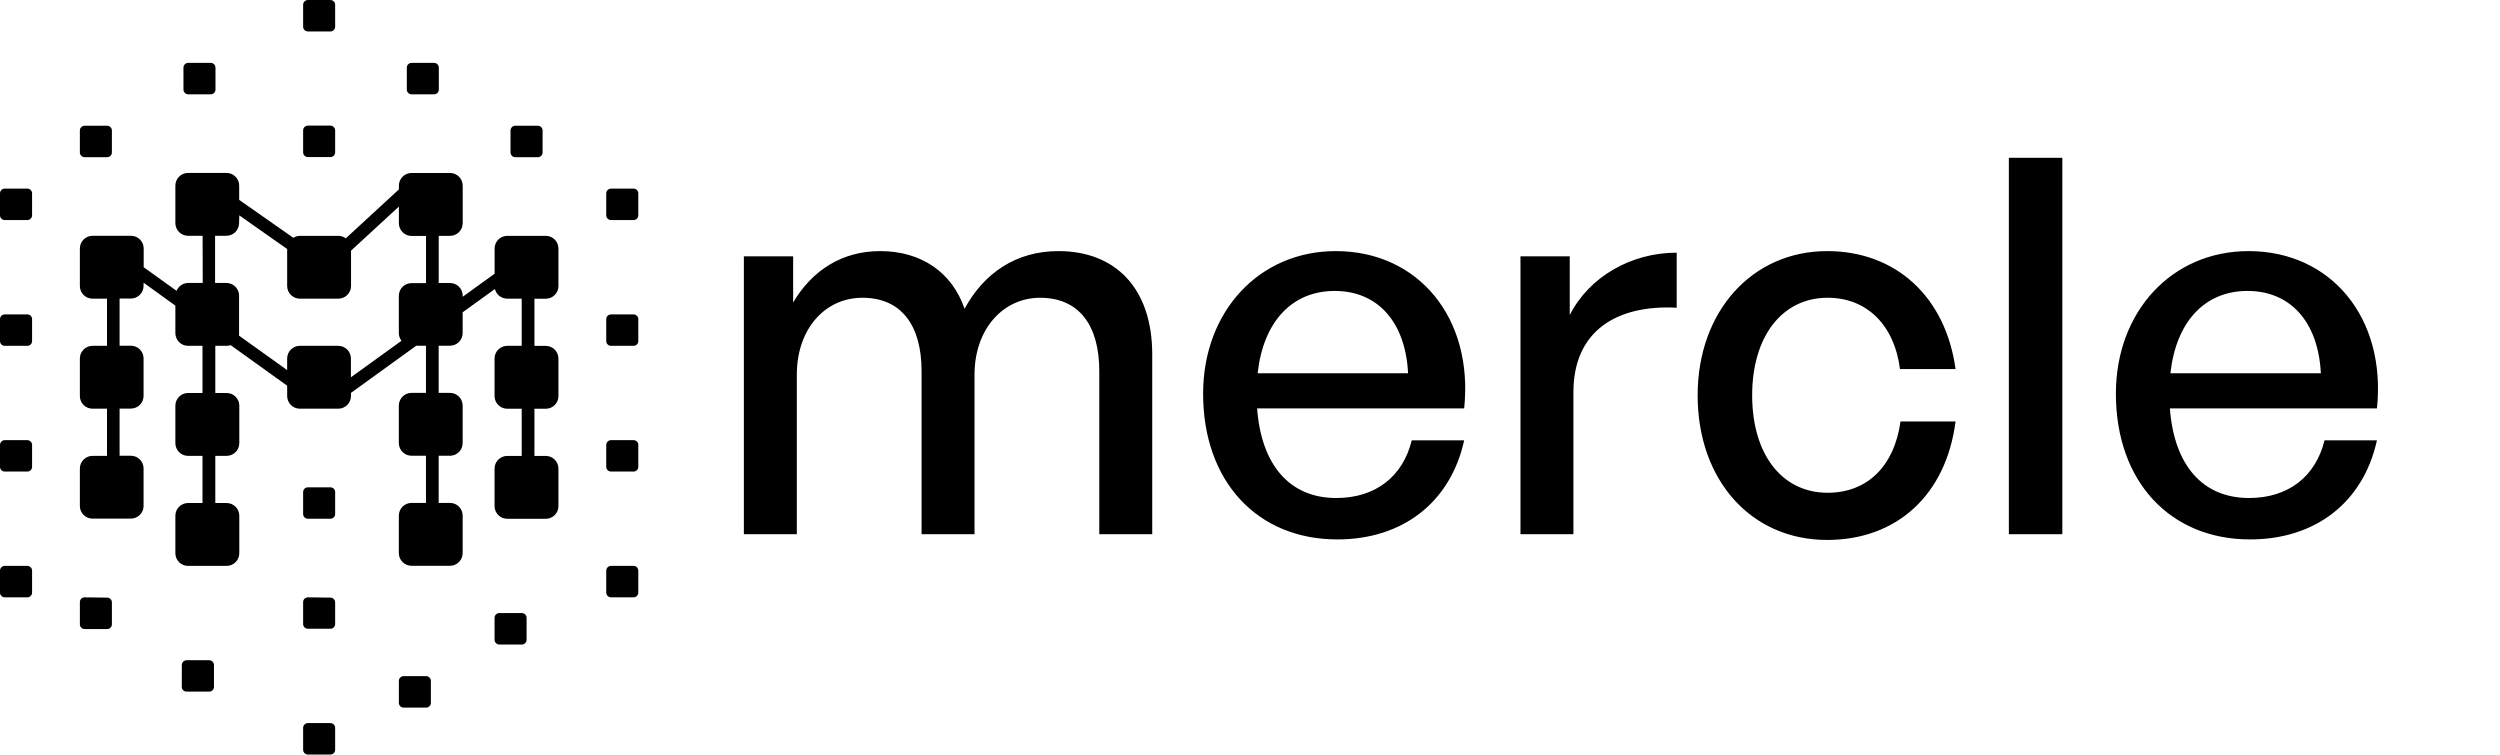 <svg width="4769" height="1440" viewBox="0 0 4769 1440" fill="none" xmlns="http://www.w3.org/2000/svg">
<path d="M1520 1019H1419V489H1513V577C1549 516 1606 479 1679 479C1757 479 1816 519.001 1840 589C1877 521 1938 479 2019 479C2128 479 2198 550 2198 676V1019H2097V708C2097 620 2058 568 1984 568C1915 568 1859 626 1859 715V1019H1758V708C1758 620 1719 568 1645 568C1575 568 1520 626 1520 715V1019ZM2551.06 1029C2398.06 1029 2295.06 918 2295.06 751C2295.06 594 2402.06 479 2548.06 479C2706.06 479 2811.06 607 2793.06 779H2398.06C2406.06 887.001 2460.06 950 2549.06 950C2624.06 950 2676.06 909 2693.06 840H2793.06C2767.06 958 2676.06 1029 2551.06 1029ZM2546.06 555C2465.06 555 2410.06 613 2399.06 712H2686.06C2681.06 614 2628.06 555 2546.06 555ZM3001.45 748V1019H2900.45V489H2994.45V601C3031.45 528 3111.45 482 3198.45 482V587C3084.45 581 3001.45 631 3001.45 748ZM3485.42 1030C3340.42 1030 3238.42 916 3238.42 754C3238.42 594 3342.42 479 3485.42 479C3616.42 479 3711.42 566 3730.42 704H3624.42C3613.42 619 3560.42 568 3486.42 568C3399.42 568 3342.42 642 3342.42 754C3342.42 867 3399.42 940 3486.42 940C3561.42 940 3613.42 890 3625.42 804H3730.42C3712.42 944 3618.42 1030 3485.42 1030ZM3934.09 1019H3832.09V301H3934.09V1019ZM4292.27 1029C4139.27 1029 4036.27 918 4036.27 751C4036.27 594 4143.27 479 4289.27 479C4447.27 479 4552.27 607 4534.27 779H4139.27C4147.27 887.001 4201.27 950 4290.27 950C4365.27 950 4417.27 909 4434.27 840H4534.27C4508.27 958 4417.27 1029 4292.27 1029ZM4287.27 555C4206.27 555 4151.27 613 4140.27 712H4427.27C4422.27 614 4369.27 555 4287.27 555Z" fill="black"/>
<path d="M578.246 8.987C578.274 6.594 579.246 4.308 580.952 2.626C582.657 0.943 584.957 -0 587.355 2.18075e-08H630.219C632.616 -0 634.917 0.943 636.622 2.626C638.327 4.308 639.3 6.594 639.328 8.987V50.925C639.328 53.337 638.368 55.65 636.66 57.355C634.952 59.061 632.635 60.019 630.219 60.019H587.355C584.939 60.019 582.622 59.061 580.914 57.355C579.206 55.65 578.246 53.337 578.246 50.925V8.987Z" fill="black"/>
<path d="M785.152 119.924C782.754 119.924 780.454 120.867 778.748 122.55C777.043 124.232 776.071 126.517 776.043 128.911V170.956C776.071 173.349 777.043 175.635 778.748 177.317C780.454 179 782.754 179.943 785.152 179.943H828.016C830.413 179.943 832.714 179 834.419 177.317C836.124 175.635 837.097 173.349 837.125 170.956V128.911C837.097 126.517 836.124 124.232 834.419 122.55C832.714 120.867 830.413 119.924 828.016 119.924H785.152Z" fill="black"/>
<path d="M973.863 248.849C973.877 247.655 974.127 246.475 974.597 245.377C975.068 244.279 975.751 243.284 976.607 242.45C977.463 241.615 978.475 240.957 979.585 240.513C980.696 240.069 981.883 239.848 983.079 239.862H1025.94C1028.34 239.862 1030.64 240.805 1032.35 242.488C1034.05 244.17 1035.02 246.456 1035.05 248.849V290.894C1035.02 293.288 1034.05 295.573 1032.35 297.256C1030.64 298.938 1028.34 299.881 1025.94 299.881H983.079C981.883 299.895 980.696 299.674 979.585 299.23C978.475 298.786 977.463 298.128 976.607 297.293C975.751 296.459 975.068 295.464 974.597 294.366C974.127 293.268 973.877 292.089 973.863 290.894V248.849Z" fill="black"/>
<path d="M0 368.767C0.028 366.373 1 364.088 2.705 362.405C4.411 360.723 6.711 359.78 9.109 359.78H51.973C53.169 359.766 54.356 359.987 55.467 360.431C56.578 360.875 57.59 361.533 58.445 362.367C59.301 363.202 59.984 364.197 60.455 365.295C60.925 366.393 61.175 367.572 61.189 368.767V410.812C61.175 412.006 60.925 413.186 60.455 414.284C59.984 415.382 59.301 416.377 58.445 417.211C57.59 418.046 56.578 418.704 55.467 419.148C54.356 419.592 53.169 419.813 51.973 419.799H9.109C6.711 419.799 4.411 418.856 2.705 417.173C1 415.491 0.028 413.205 0 410.812V368.767Z" fill="black"/>
<path d="M2.26037e-08 608.765C-8.43885e-05 607.575 0.236 606.398 0.695 605.301C1.154 604.203 1.827 603.208 2.674 602.372C3.522 601.536 4.527 600.876 5.631 600.431C6.736 599.986 7.918 599.764 9.109 599.778H51.973C53.173 599.749 54.367 599.961 55.484 600.4C56.601 600.838 57.618 601.496 58.477 602.333C59.336 603.17 60.018 604.171 60.484 605.275C60.95 606.38 61.189 607.566 61.189 608.765V650.703C61.189 651.902 60.95 653.088 60.484 654.193C60.018 655.297 59.336 656.297 58.477 657.135C57.618 657.972 56.601 658.63 55.484 659.068C54.367 659.507 53.173 659.719 51.973 659.69H9.109C7.918 659.704 6.736 659.482 5.631 659.037C4.527 658.592 3.522 657.932 2.674 657.096C1.827 656.26 1.154 655.265 0.695 654.167C0.236 653.07 -8.43885e-05 651.893 2.26037e-08 650.703V608.765Z" fill="black"/>
<path d="M9.109 839.626C6.711 839.625 4.411 840.569 2.705 842.251C1 843.934 0.028 846.22 2.26037e-08 848.613V890.551C-8.43885e-05 891.74 0.236 892.918 0.695 894.015C1.154 895.113 1.827 896.108 2.674 896.944C3.522 897.78 4.527 898.44 5.631 898.885C6.736 899.33 7.918 899.552 9.109 899.538H51.973C53.173 899.566 54.367 899.355 55.484 898.916C56.601 898.477 57.618 897.82 58.477 896.983C59.336 896.145 60.018 895.145 60.484 894.04C60.95 892.936 61.189 891.749 61.189 890.551V848.613C61.175 847.419 60.925 846.238 60.455 845.14C59.984 844.042 59.301 843.048 58.445 842.213C57.59 841.379 56.578 840.721 55.467 840.277C54.356 839.833 53.169 839.612 51.973 839.626H9.109Z" fill="black"/>
<path d="M0 1088.47C0.028 1086.07 1 1083.79 2.705 1082.11C4.411 1080.42 6.711 1079.48 9.109 1079.48H51.973C53.169 1079.47 54.356 1079.69 55.467 1080.13C56.578 1080.58 57.59 1081.23 58.445 1082.07C59.301 1082.9 59.984 1083.9 60.455 1085C60.925 1086.09 61.175 1087.27 61.189 1088.47V1130.51C61.175 1131.71 60.925 1132.89 60.455 1133.99C59.984 1135.08 59.301 1136.08 58.445 1136.91C57.59 1137.75 56.578 1138.41 55.467 1138.85C54.356 1139.29 53.169 1139.51 51.973 1139.5H9.109C6.711 1139.5 4.411 1138.56 2.705 1136.87C1 1135.19 0.028 1132.91 0 1130.51V1088.47Z" fill="black"/>
<path d="M1165.66 359.779C1163.25 359.779 1160.94 360.718 1159.22 362.398C1157.5 364.077 1156.5 366.363 1156.45 368.766V410.811C1156.5 413.214 1157.5 415.5 1159.22 417.179C1160.94 418.859 1163.25 419.799 1165.66 419.798H1208.53C1210.92 419.798 1213.22 418.855 1214.93 417.173C1216.63 415.49 1217.61 413.205 1217.63 410.811V368.766C1217.61 366.373 1216.63 364.087 1214.93 362.405C1213.22 360.722 1210.92 359.779 1208.53 359.779H1165.66Z" fill="black"/>
<path d="M1156.45 608.763C1156.46 607.569 1156.71 606.389 1157.18 605.291C1157.65 604.193 1158.33 603.198 1159.19 602.364C1160.04 601.529 1161.06 600.871 1162.17 600.427C1163.28 599.983 1164.46 599.762 1165.66 599.776H1208.53C1209.72 599.762 1210.9 599.984 1212 600.429C1213.11 600.874 1214.11 601.534 1214.96 602.37C1215.81 603.206 1216.48 604.201 1216.94 605.299C1217.4 606.396 1217.63 607.574 1217.63 608.763V650.701C1217.63 651.891 1217.4 653.068 1216.94 654.165C1216.48 655.263 1215.81 656.258 1214.96 657.094C1214.11 657.93 1213.11 658.59 1212 659.035C1210.9 659.48 1209.72 659.702 1208.53 659.688H1165.66C1164.46 659.702 1163.28 659.481 1162.17 659.037C1161.06 658.593 1160.04 657.935 1159.19 657.1C1158.33 656.266 1157.65 655.271 1157.18 654.173C1156.71 653.075 1156.46 651.896 1156.45 650.701V608.763Z" fill="black"/>
<path d="M1165.66 839.625C1163.25 839.624 1160.94 840.564 1159.22 842.244C1157.5 843.923 1156.5 846.209 1156.45 848.612V890.55C1156.46 891.745 1156.71 892.924 1157.18 894.022C1157.65 895.12 1158.33 896.115 1159.19 896.95C1160.04 897.784 1161.06 898.442 1162.17 898.886C1163.28 899.33 1164.46 899.551 1165.66 899.537H1208.53C1209.72 899.551 1210.9 899.329 1212 898.884C1213.11 898.439 1214.11 897.779 1214.96 896.943C1215.81 896.107 1216.48 895.112 1216.94 894.015C1217.4 892.917 1217.63 891.74 1217.63 890.55V848.612C1217.61 846.219 1216.63 843.933 1214.93 842.251C1213.22 840.568 1210.92 839.625 1208.53 839.625H1165.66Z" fill="black"/>
<path d="M1156.45 1088.47C1156.5 1086.06 1157.5 1083.78 1159.22 1082.1C1160.94 1080.42 1163.25 1079.48 1165.66 1079.48H1208.53C1210.92 1079.48 1213.22 1080.42 1214.93 1082.11C1216.63 1083.79 1217.61 1086.07 1217.63 1088.47V1130.51C1217.61 1132.91 1216.63 1135.19 1214.93 1136.87C1213.22 1138.56 1210.92 1139.5 1208.53 1139.5H1165.66C1163.25 1139.5 1160.94 1138.56 1159.22 1136.88C1157.5 1135.2 1156.5 1132.92 1156.45 1130.51V1088.47Z" fill="black"/>
<path d="M161.27 1139.51C160.05 1139.52 158.846 1139.78 157.73 1140.27C156.614 1140.76 155.61 1141.47 154.778 1142.36C153.946 1143.26 153.304 1144.31 152.891 1145.45C152.478 1146.6 152.303 1147.81 152.375 1149.03V1190.97C152.375 1192.16 152.612 1193.33 153.071 1194.43C153.53 1195.53 154.202 1196.53 155.05 1197.36C155.897 1198.2 156.902 1198.86 158.006 1199.3C159.111 1199.75 160.293 1199.97 161.484 1199.96H204.348C205.539 1199.97 206.722 1199.75 207.826 1199.3C208.931 1198.86 209.936 1198.2 210.783 1197.36C211.63 1196.53 212.303 1195.53 212.762 1194.43C213.221 1193.33 213.457 1192.16 213.457 1190.97V1149.03C213.457 1147.84 213.221 1146.66 212.762 1145.57C212.303 1144.47 211.63 1143.47 210.783 1142.64C209.936 1141.8 208.931 1141.14 207.826 1140.7C206.722 1140.25 205.539 1140.03 204.348 1140.04L161.27 1139.51Z" fill="black"/>
<path d="M346.869 1268.43C346.925 1266.02 347.92 1263.74 349.643 1262.06C351.365 1260.38 353.677 1259.44 356.085 1259.44H398.949C401.357 1259.44 403.669 1260.38 405.391 1262.06C407.113 1263.74 408.109 1266.02 408.165 1268.43V1310.36C408.151 1311.56 407.901 1312.74 407.431 1313.84C406.96 1314.93 406.277 1315.93 405.421 1316.76C404.566 1317.6 403.554 1318.26 402.443 1318.7C401.333 1319.14 400.145 1319.36 398.949 1319.35H355.978C354.781 1319.36 353.594 1319.14 352.484 1318.7C351.373 1318.26 350.361 1317.6 349.505 1316.76C348.649 1315.93 347.967 1314.93 347.496 1313.84C347.025 1312.74 346.776 1311.56 346.762 1310.36L346.869 1268.43Z" fill="black"/>
<path d="M587.355 1379.36C584.957 1379.36 582.657 1380.3 580.952 1381.98C579.246 1383.67 578.274 1385.95 578.246 1388.34V1430.39C578.274 1432.78 579.246 1435.07 580.952 1436.75C582.657 1438.43 584.957 1439.38 587.355 1439.38H630.219C632.616 1439.38 634.917 1438.43 636.622 1436.75C638.327 1435.07 639.3 1432.78 639.328 1430.39V1388.34C639.3 1385.95 638.327 1383.67 636.622 1381.98C634.917 1380.3 632.616 1379.36 630.219 1379.36H587.355Z" fill="black"/>
<path d="M760.863 1298.81C760.891 1296.42 761.864 1294.13 763.569 1292.45C765.274 1290.77 767.575 1289.82 769.972 1289.82H812.836C815.234 1289.82 817.534 1290.77 819.24 1292.45C820.945 1294.13 821.917 1296.42 821.945 1298.81V1340.86C821.917 1343.25 820.945 1345.53 819.24 1347.22C817.534 1348.9 815.234 1349.84 812.836 1349.84H769.972C767.575 1349.84 765.274 1348.9 763.569 1347.22C761.864 1345.53 760.891 1343.25 760.863 1340.86V1298.81Z" fill="black"/>
<path d="M952.542 1169.48C950.145 1169.48 947.844 1170.42 946.139 1172.1C944.434 1173.79 943.462 1176.07 943.434 1178.46V1220.4C943.434 1222.81 944.393 1225.13 946.101 1226.83C947.81 1228.54 950.126 1229.5 952.542 1229.5H995.407C997.822 1229.5 1000.14 1228.54 1001.85 1226.83C1003.56 1225.13 1004.52 1222.81 1004.52 1220.4V1178.46C1004.49 1176.07 1003.51 1173.79 1001.81 1172.1C1000.1 1170.42 997.804 1169.48 995.407 1169.48H952.542Z" fill="black"/>
<path d="M359.089 119.924C356.692 119.924 354.391 120.867 352.686 122.55C350.981 124.232 350.009 126.517 349.98 128.911V170.956C350.009 173.349 350.981 175.635 352.686 177.317C354.391 179 356.692 179.943 359.089 179.943H401.954C404.351 179.943 406.652 179 408.357 177.317C410.062 175.635 411.034 173.349 411.062 170.956V128.911C411.034 126.517 410.062 124.232 408.357 122.55C406.652 120.867 404.351 119.924 401.954 119.924H359.089Z" fill="black"/>
<path d="M152.359 248.848C152.388 246.455 153.36 244.169 155.065 242.487C156.77 240.805 159.071 239.861 161.468 239.861H204.332C206.73 239.861 209.03 240.805 210.736 242.487C212.441 244.169 213.413 246.455 213.441 248.848V290.894C213.413 293.287 212.441 295.573 210.736 297.255C209.03 298.937 206.73 299.881 204.332 299.881H161.468C159.071 299.881 156.77 298.937 155.065 297.255C153.36 295.573 152.388 293.287 152.359 290.894V248.848Z" fill="black"/>
<path d="M587.355 239.656C584.957 239.656 582.657 240.6 580.952 242.282C579.246 243.964 578.274 246.25 578.246 248.643V290.688C578.274 293.082 579.246 295.368 580.952 297.05C582.657 298.732 584.957 299.675 587.355 299.675H630.219C632.616 299.675 634.917 298.732 636.622 297.05C638.327 295.368 639.3 293.082 639.328 290.688V248.643C639.3 246.25 638.327 243.964 636.622 242.282C634.917 240.6 632.616 239.656 630.219 239.656H587.355Z" fill="black"/>
<path d="M578.246 938.604C578.246 937.414 578.482 936.237 578.941 935.14C579.4 934.042 580.073 933.047 580.92 932.211C581.768 931.375 582.773 930.715 583.877 930.27C584.982 929.825 586.164 929.603 587.355 929.617H630.219C631.41 929.603 632.592 929.825 633.697 930.27C634.801 930.715 635.806 931.375 636.654 932.211C637.501 933.047 638.173 934.042 638.632 935.14C639.091 936.237 639.328 937.414 639.328 938.604V980.542C639.328 981.731 639.091 982.909 638.632 984.006C638.173 985.104 637.501 986.099 636.654 986.935C635.806 987.771 634.801 988.431 633.697 988.876C632.592 989.321 631.41 989.543 630.219 989.529H587.355C586.164 989.543 584.982 989.321 583.877 988.876C582.773 988.431 581.768 987.771 580.92 986.935C580.073 986.099 579.4 985.104 578.941 984.006C578.482 982.909 578.246 981.731 578.246 980.542V938.604Z" fill="black"/>
<path d="M587.355 1139.51C586.164 1139.49 584.982 1139.72 583.877 1140.16C582.773 1140.61 581.768 1141.27 580.92 1142.1C580.073 1142.94 579.4 1143.93 578.941 1145.03C578.482 1146.13 578.246 1147.31 578.246 1148.5V1190.43C578.246 1191.62 578.482 1192.8 578.941 1193.9C579.4 1195 580.073 1195.99 580.92 1196.83C581.768 1197.66 582.773 1198.32 583.877 1198.77C584.982 1199.21 586.164 1199.43 587.355 1199.42H630.219C631.41 1199.43 632.592 1199.21 633.697 1198.77C634.801 1198.32 635.806 1197.66 636.654 1196.83C637.501 1195.99 638.173 1195 638.632 1193.9C639.091 1192.8 639.328 1191.62 639.328 1190.43V1149.03C639.328 1147.84 639.091 1146.66 638.632 1145.57C638.173 1144.47 637.501 1143.47 636.654 1142.64C635.806 1141.8 634.801 1141.14 633.697 1140.7C632.592 1140.25 631.41 1140.03 630.219 1140.04L587.355 1139.51Z" fill="black"/>
<path fill-rule="evenodd" clip-rule="evenodd" d="M386.506 449.783H359.073C355.883 449.826 352.717 449.239 349.755 448.056C346.794 446.873 344.096 445.118 341.815 442.891C339.535 440.664 337.718 438.01 336.468 435.08C335.219 432.15 334.561 429.003 334.533 425.818V353.817C334.589 347.423 337.181 341.311 341.74 336.82C346.298 332.329 352.454 329.823 358.858 329.852H431.942C438.347 329.823 444.502 332.329 449.061 336.82C453.62 341.311 456.211 347.423 456.268 353.817V381.312L559.571 453.635C563.455 451.196 567.948 449.898 572.537 449.89H645.299C650.471 449.859 655.512 451.512 659.659 454.597L760.926 361.306V353.924C760.982 347.53 763.574 341.418 768.133 336.927C772.691 332.436 778.847 329.93 785.251 329.959H858.335C864.74 329.93 870.895 332.436 875.454 336.927C880.013 341.418 882.604 347.53 882.661 353.924V425.925C882.604 432.319 880.013 438.431 875.454 442.922C870.895 447.413 864.74 449.919 858.335 449.89H836.903V539.865H858.335C864.74 539.837 870.895 542.342 875.454 546.834C880.013 551.325 882.604 557.436 882.661 563.83V566.077L943.528 522.106V473.855C943.585 467.461 946.176 461.35 950.735 456.858C955.294 452.367 961.449 449.862 967.853 449.89H1040.94C1047.34 449.862 1053.5 452.367 1058.06 456.858C1062.61 461.35 1065.21 467.461 1065.26 473.855V545.856C1065.25 549.027 1064.61 552.163 1063.38 555.085C1062.14 558.007 1060.35 560.658 1058.09 562.885C1055.83 565.112 1053.15 566.871 1050.21 568.061C1047.26 569.251 1044.11 569.849 1040.94 569.821H1019.5V659.796H1040.94C1047.34 659.768 1053.5 662.274 1058.06 666.765C1062.61 671.256 1065.21 677.368 1065.26 683.762V755.763C1065.25 758.933 1064.61 762.069 1063.38 764.992C1062.14 767.914 1060.35 770.564 1058.09 772.791C1055.83 775.018 1053.15 776.777 1050.21 777.968C1047.26 779.158 1044.11 779.756 1040.94 779.728H1019.5V869.703H1040.94C1047.34 869.675 1053.5 872.18 1058.06 876.671C1062.61 881.163 1065.21 887.274 1065.26 893.668V965.669C1065.25 968.84 1064.61 971.976 1063.38 974.898C1062.14 977.82 1060.35 980.471 1058.09 982.698C1055.83 984.924 1053.15 986.684 1050.21 987.874C1047.26 989.064 1044.11 989.663 1040.94 989.634H967.746C961.342 989.663 955.186 987.157 950.627 982.666C946.069 978.175 943.477 972.063 943.421 965.669V893.668C943.477 887.274 946.069 881.163 950.627 876.671C955.186 872.18 961.342 869.675 967.746 869.703H995.179V779.728H967.746C961.342 779.757 955.186 777.251 950.627 772.76C946.069 768.268 943.477 762.157 943.421 755.763V683.654C943.477 677.26 946.069 671.149 950.627 666.658C955.186 662.166 961.342 659.661 967.746 659.69H995.179V569.714H967.746C962.306 569.733 957.017 567.93 952.724 564.594C948.431 561.258 945.382 556.582 944.064 551.313L882.553 595.712V635.511C882.497 641.905 879.905 648.016 875.347 652.507C870.788 656.999 864.633 659.504 858.228 659.476H836.796V749.451H858.228C864.633 749.422 870.788 751.928 875.347 756.419C879.905 760.91 882.497 767.022 882.553 773.416V845.417C882.497 851.811 879.905 857.923 875.347 862.414C870.788 866.905 864.633 869.41 858.228 869.382H836.796V959.357H858.228C864.633 959.329 870.788 961.834 875.347 966.326C879.905 970.817 882.497 976.928 882.553 983.322V1055.32C882.497 1061.72 879.905 1067.83 875.347 1072.32C870.788 1076.81 864.633 1079.32 858.228 1079.29H785.144C778.74 1079.32 772.584 1076.81 768.025 1072.32C763.467 1067.83 760.875 1061.72 760.819 1055.32V983.322C760.875 976.928 763.467 970.817 768.025 966.326C772.584 961.834 778.74 959.329 785.144 959.357H812.577V869.382H785.144C778.74 869.41 772.584 866.905 768.025 862.414C763.467 857.923 760.875 851.811 760.819 845.417V773.416C760.875 767.022 763.467 760.91 768.025 756.419C772.584 751.928 778.74 749.422 785.144 749.451H812.577V659.476H794.038L669.518 749.451V755.442C669.518 761.855 666.966 768.005 662.424 772.539C657.882 777.074 651.722 779.621 645.299 779.621H572.108C565.704 779.649 559.549 777.144 554.99 772.652C550.431 768.161 547.84 762.05 547.783 755.656V735.757L439.979 658.406C437.461 659.264 434.817 659.698 432.156 659.69H410.724V749.665H432.156C438.561 749.636 444.716 752.142 449.275 756.633C453.834 761.124 456.425 767.236 456.482 773.63V845.631C456.425 852.025 453.834 858.136 449.275 862.628C444.716 867.119 438.561 869.625 432.156 869.596H410.724V959.571H432.156C438.561 959.543 444.716 962.048 449.275 966.539C453.834 971.031 456.425 977.142 456.482 983.536V1055.54C456.425 1061.93 453.834 1068.04 449.275 1072.53C444.716 1077.03 438.561 1079.53 432.156 1079.5H359.073C355.883 1079.54 352.717 1078.96 349.755 1077.78C346.794 1076.59 344.096 1074.84 341.815 1072.61C339.535 1070.38 337.718 1067.73 336.468 1064.8C335.219 1061.87 334.561 1058.72 334.533 1055.54V983.536C334.589 977.142 337.181 971.031 341.74 966.539C346.298 962.048 352.454 959.543 358.858 959.571H386.292V869.596H359.073C355.883 869.639 352.717 869.051 349.755 867.869C346.794 866.686 344.096 864.931 341.815 862.704C339.535 860.477 337.718 857.823 336.468 854.893C335.219 851.963 334.561 848.816 334.533 845.631V773.63C334.589 767.236 337.181 761.124 341.74 756.633C346.298 752.142 352.454 749.636 358.858 749.665H386.292V659.69H359.073C355.865 659.732 352.681 659.138 349.706 657.942C346.73 656.746 344.023 654.972 341.739 652.722C339.456 650.473 337.644 647.793 336.407 644.838C335.169 641.884 334.533 638.713 334.533 635.511V583.088L273.88 539.223V545.536C273.823 551.93 271.232 558.041 266.673 562.532C262.114 567.024 255.959 569.529 249.554 569.5H228.122V659.476H249.554C255.959 659.447 262.114 661.953 266.673 666.444C271.232 670.935 273.823 677.047 273.88 683.441V755.442C273.823 761.836 271.232 767.947 266.673 772.439C262.114 776.93 255.959 779.436 249.554 779.407H228.122V869.382H249.554C255.959 869.353 262.114 871.859 266.673 876.35C271.232 880.842 273.823 886.953 273.88 893.347V965.348C273.823 971.742 271.232 977.854 266.673 982.345C262.114 986.836 255.959 989.342 249.554 989.313H176.471C170.131 989.314 164.047 986.822 159.534 982.377C155.021 977.932 152.444 971.891 152.359 965.563V893.561C152.416 887.167 155.007 881.055 159.566 876.564C164.125 872.073 170.28 869.568 176.685 869.596H204.118V779.621H176.471C170.094 779.621 163.978 777.1 159.459 772.608C154.94 768.117 152.388 762.022 152.359 755.656V683.654C152.416 677.26 155.007 671.149 159.566 666.658C164.125 662.166 170.28 659.661 176.685 659.69H204.118V569.714H176.471C170.094 569.715 163.978 567.193 159.459 562.702C154.94 558.21 152.388 552.115 152.359 545.749V473.748C152.416 467.354 155.007 461.243 159.566 456.751C164.125 452.26 170.28 449.755 176.685 449.783H249.769C256.173 449.755 262.329 452.26 266.887 456.751C271.446 461.243 274.037 467.354 274.094 473.748V509.802L336.783 554.737C338.628 550.297 341.752 546.503 345.758 543.837C349.764 541.171 354.472 539.751 359.287 539.758H386.72L386.506 449.783ZM456.482 410.84L547.783 475.032V545.749C547.84 552.143 550.431 558.255 554.99 562.746C559.549 567.237 565.704 569.743 572.108 569.714H645.299C651.704 569.743 657.859 567.237 662.418 562.746C666.977 558.255 669.568 552.143 669.625 545.749V478.135L760.926 394.043V426.139C760.982 432.533 763.574 438.645 768.133 443.136C772.691 447.627 778.847 450.133 785.251 450.104H812.685V540.079H785.144C778.74 540.051 772.584 542.556 768.025 547.048C763.467 551.539 760.875 557.65 760.819 564.044V635.511C760.833 640.785 762.605 645.903 765.855 650.061L669.41 719.709V683.654C669.354 677.297 666.792 671.218 662.28 666.733C657.767 662.248 651.667 659.718 645.299 659.69H572.108C565.704 659.661 559.549 662.166 554.99 666.658C550.431 671.149 547.84 677.26 547.783 683.654V706.014L456.053 640.325C456.163 638.794 456.163 637.256 456.053 635.725V563.723C455.997 557.329 453.405 551.218 448.846 546.727C444.288 542.235 438.132 539.73 431.728 539.758H410.296V449.783H431.728C438.132 449.812 444.288 447.306 448.846 442.815C453.405 438.324 455.997 432.212 456.053 425.818L456.482 410.84Z" fill="black"/>
</svg>
